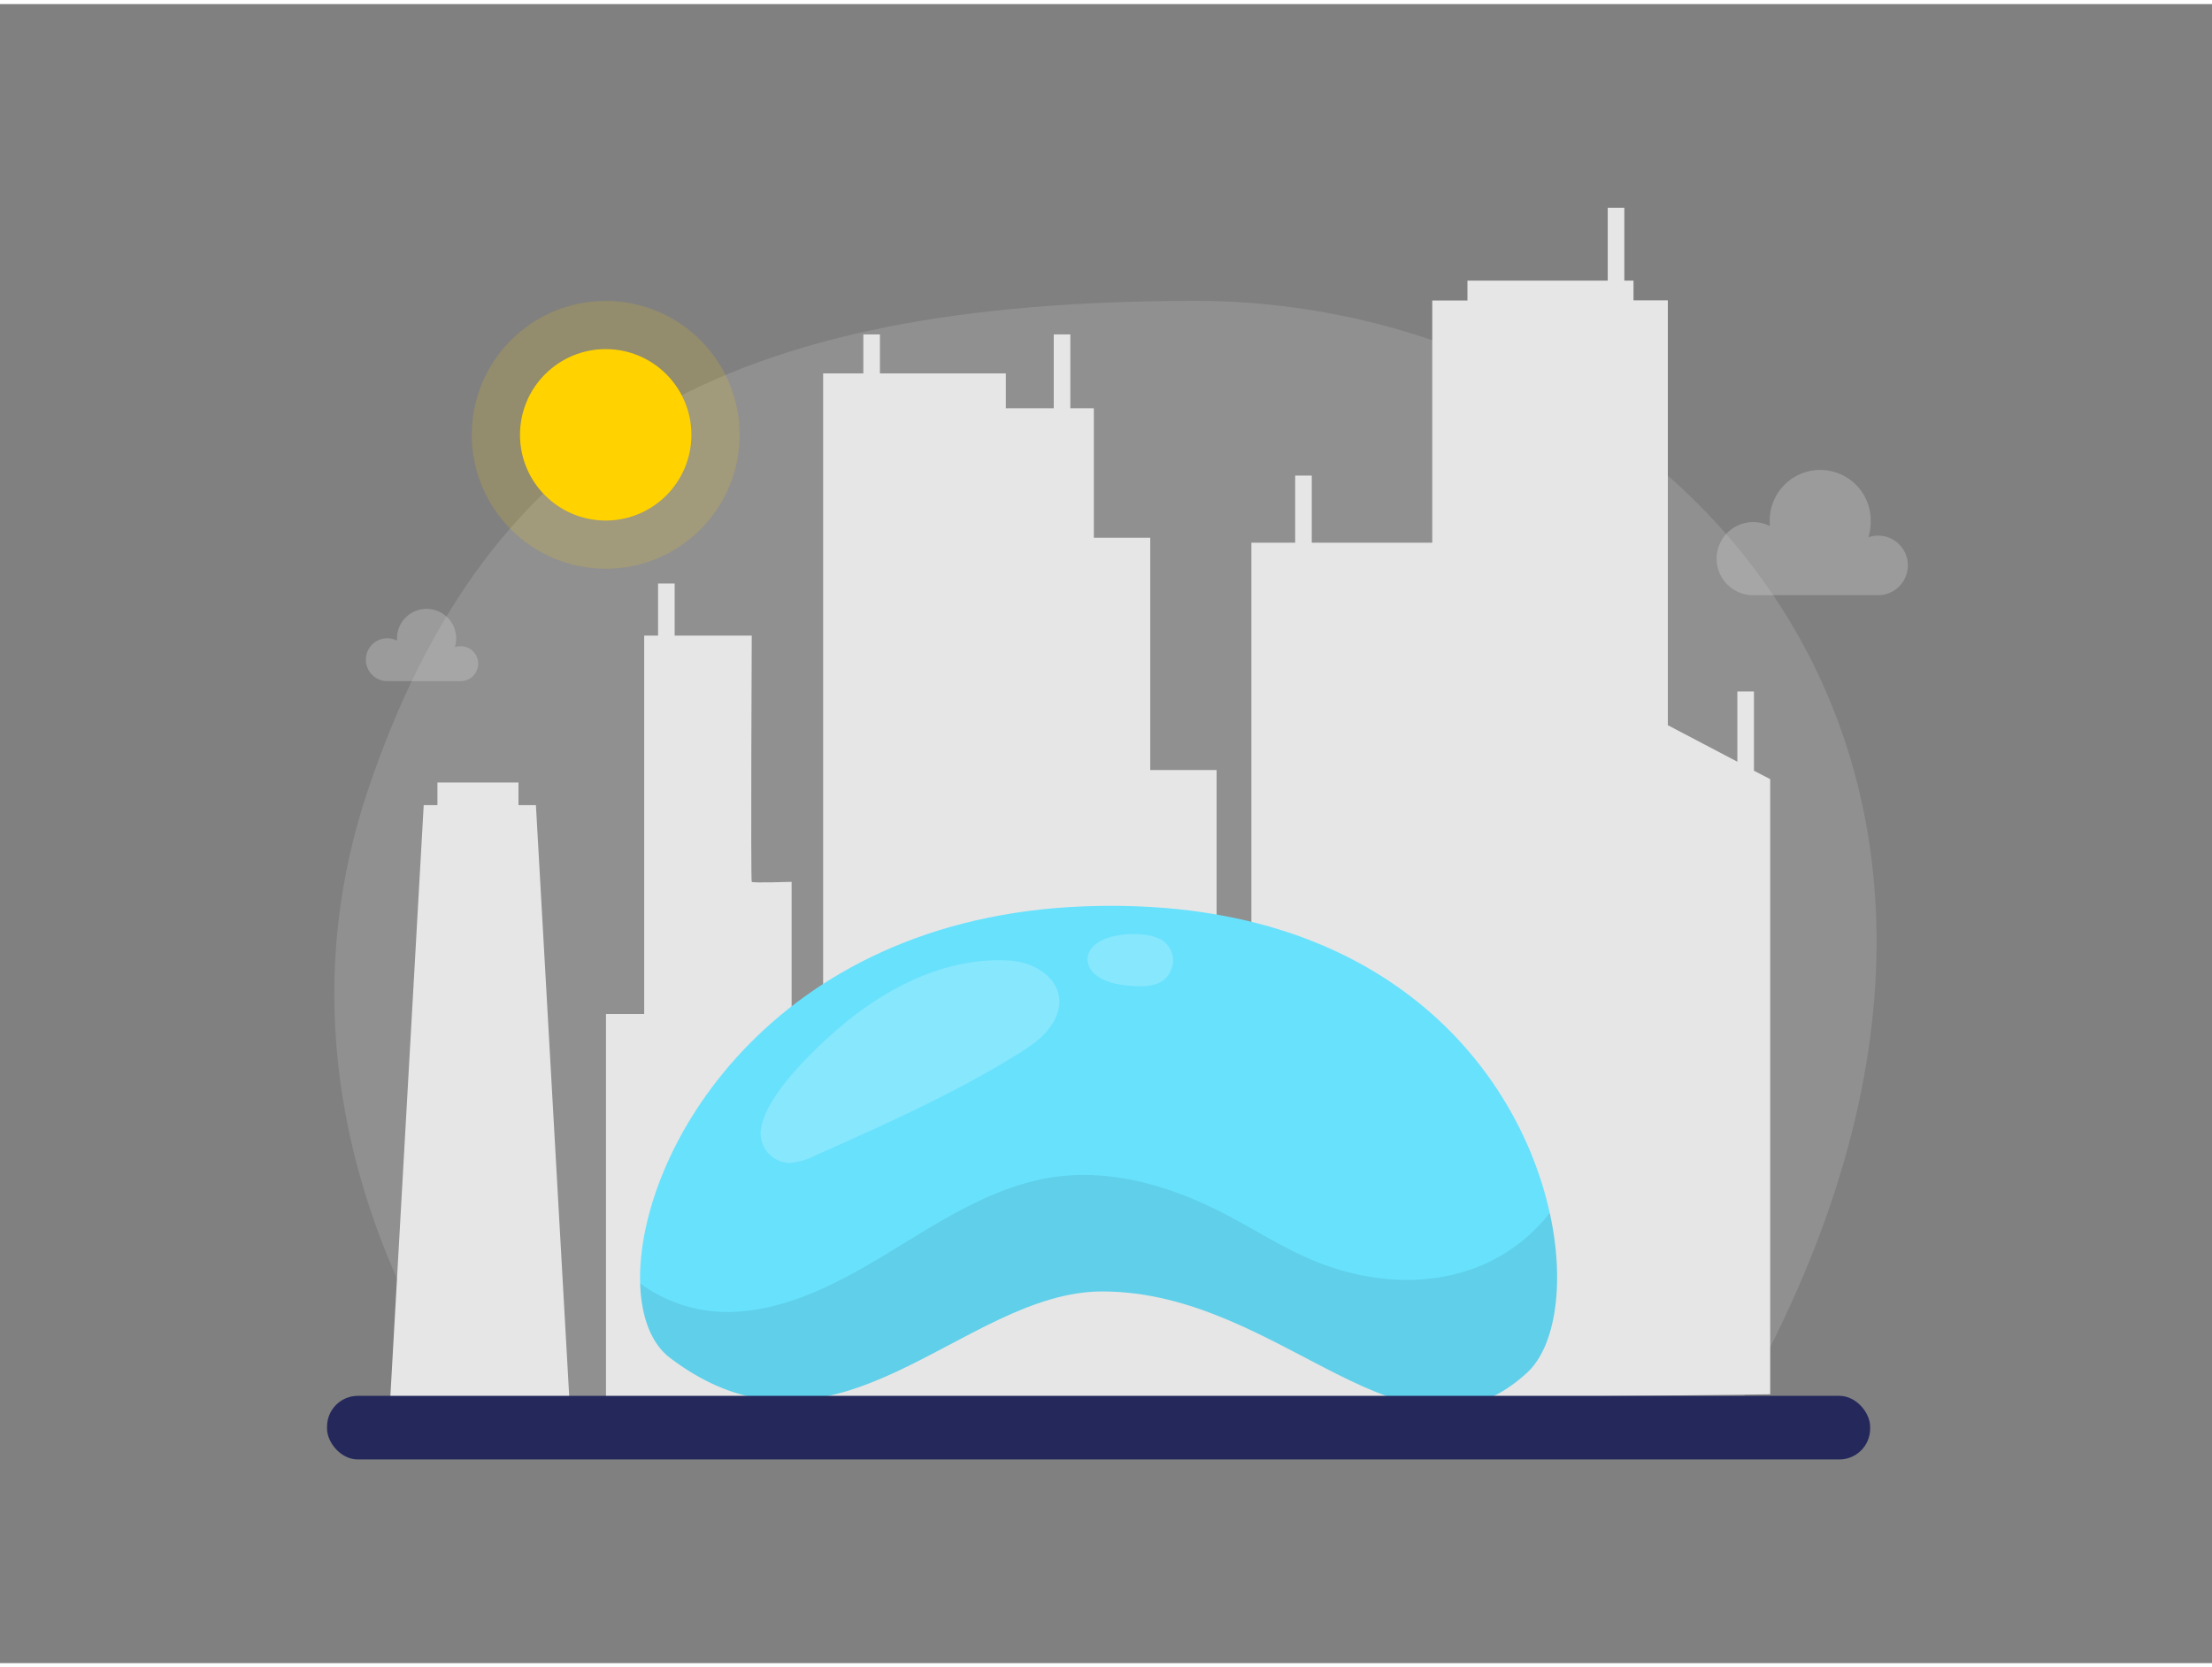 <svg id="Layer_1" data-name="Layer 1" xmlns="http://www.w3.org/2000/svg" viewBox="0 0 400 300" width="406" height="306" class="illustration styles_illustrationTablet__1DWOa"><rect x="0" y="0" width="400" height="300" fill="#808080" stroke="none"/><path d="M88.33,258.35S44.77,206.63,66.55,142.07,131.72,53.75,216,53.66C301.6,53.57,383.77,137.2,311.79,258Z" fill="#dddbdb" opacity="0.18"></path><circle cx="109.53" cy="77.89" r="15.5" fill="#ffd200"></circle><circle cx="109.53" cy="77.89" r="24.22" fill="#ffd200" opacity="0.15"></circle><path d="M339.66,96.11a5.13,5.13,0,0,0-1.8.32,9.31,9.31,0,0,0,.42-2.76,9.13,9.13,0,1,0-18.25,0c0,.24,0,.48,0,.72a6.49,6.49,0,0,0-3-.72,6.61,6.61,0,1,0,0,13.22h22.58a5.39,5.39,0,0,0,0-10.78Z" fill="#dddbdb" opacity="0.3"></path><path d="M83.31,116.11a3.11,3.11,0,0,0-1.06.18,5.35,5.35,0,1,0-10.46-1.62c0,.15,0,.29,0,.43a3.84,3.84,0,0,0-1.75-.43,3.88,3.88,0,1,0,0,7.76H83.31a3.16,3.16,0,1,0,0-6.32Z" fill="#dddbdb" opacity="0.3"></path><path d="M317.17,138.63V124.3h-3V137L301.6,130.4V53.57h-6.21V50h-1.66V36.83h-3V50H265.36v3.6H259V97.39H237.21V85.26h-3V97.39h-7.92v79.23H220V138.5H208v-42h-10.2V73.08h-4.25V59.73h-3V73.08h-8.66v-6.3H159.12V59.73h-3v7.05h-7.27V194.62h-5.7v-35.9s-7,.24-7.21,0,0-44.53,0-44.53H122v-9.41h-3v9.41h-2.51v68.43h-6.91v71.17l210.53-2.4V140.15Z" fill="#e6e6e6"></path><path d="M276.15,247.48c-22,20.24-44.13-14.69-76.84-14.69-25.36,0-48.07,34.82-78.17,12-3.36-2.55-5.2-7.37-5.38-13.45-.72-23.59,23.57-66.08,80.37-68.19,54.28-2,78.47,29.77,84.1,55.4C283.08,231.47,281.23,242.8,276.15,247.48Z" fill="#68e1fd"></path><path d="M276.15,247.48c-22,20.24-44.13-14.69-76.84-14.69-25.36,0-48.07,34.82-78.17,12-3.36-2.55-5.2-7.37-5.38-13.45A26.59,26.59,0,0,0,132,236.51c10.74-.24,20.59-5.76,29.75-11.37s18.55-11.64,29.21-13.08c10.35-1.39,20.86,1.76,30.15,6.53,5.48,2.82,10.68,6.23,16.37,8.6,8.82,3.69,18.94,4.78,28,1.8a30.79,30.79,0,0,0,14.78-10.42C283.08,231.47,281.23,242.8,276.15,247.48Z" opacity="0.08"></path><path d="M137.62,203.37a5.34,5.34,0,0,0,5.11,6.19,12.17,12.17,0,0,0,4.81-1.4c12.34-5.51,24.72-11,36.23-18.11,2.42-1.48,4.87-3.1,6.42-5.48,4-6.13-1.34-11.16-7.45-11.6-10.74-.76-21.17,4.21-29.36,10.79C150,186.49,138.63,196.34,137.62,203.37Z" fill="#fff" opacity="0.2"></path><path d="M196.65,172.73a3.75,3.75,0,0,0,1.6,2.9c1.7,1.34,4,1.7,6.12,1.9,2.89.28,6.42.11,7.5-3.12a4.34,4.34,0,0,0-2-5.29C206.71,167.32,196.76,167.82,196.65,172.73Z" fill="#fff" opacity="0.2"></path><polygon points="96.91 144.85 93.76 144.85 93.76 140.76 79.1 140.76 79.1 144.85 76.62 144.85 70.27 257.42 70.27 257.42 103.25 257.42 96.91 144.85" fill="#e6e6e6"></polygon><rect x="59.14" y="251.67" width="279.04" height="11.5" rx="5.57" fill="#24285b"></rect></svg>